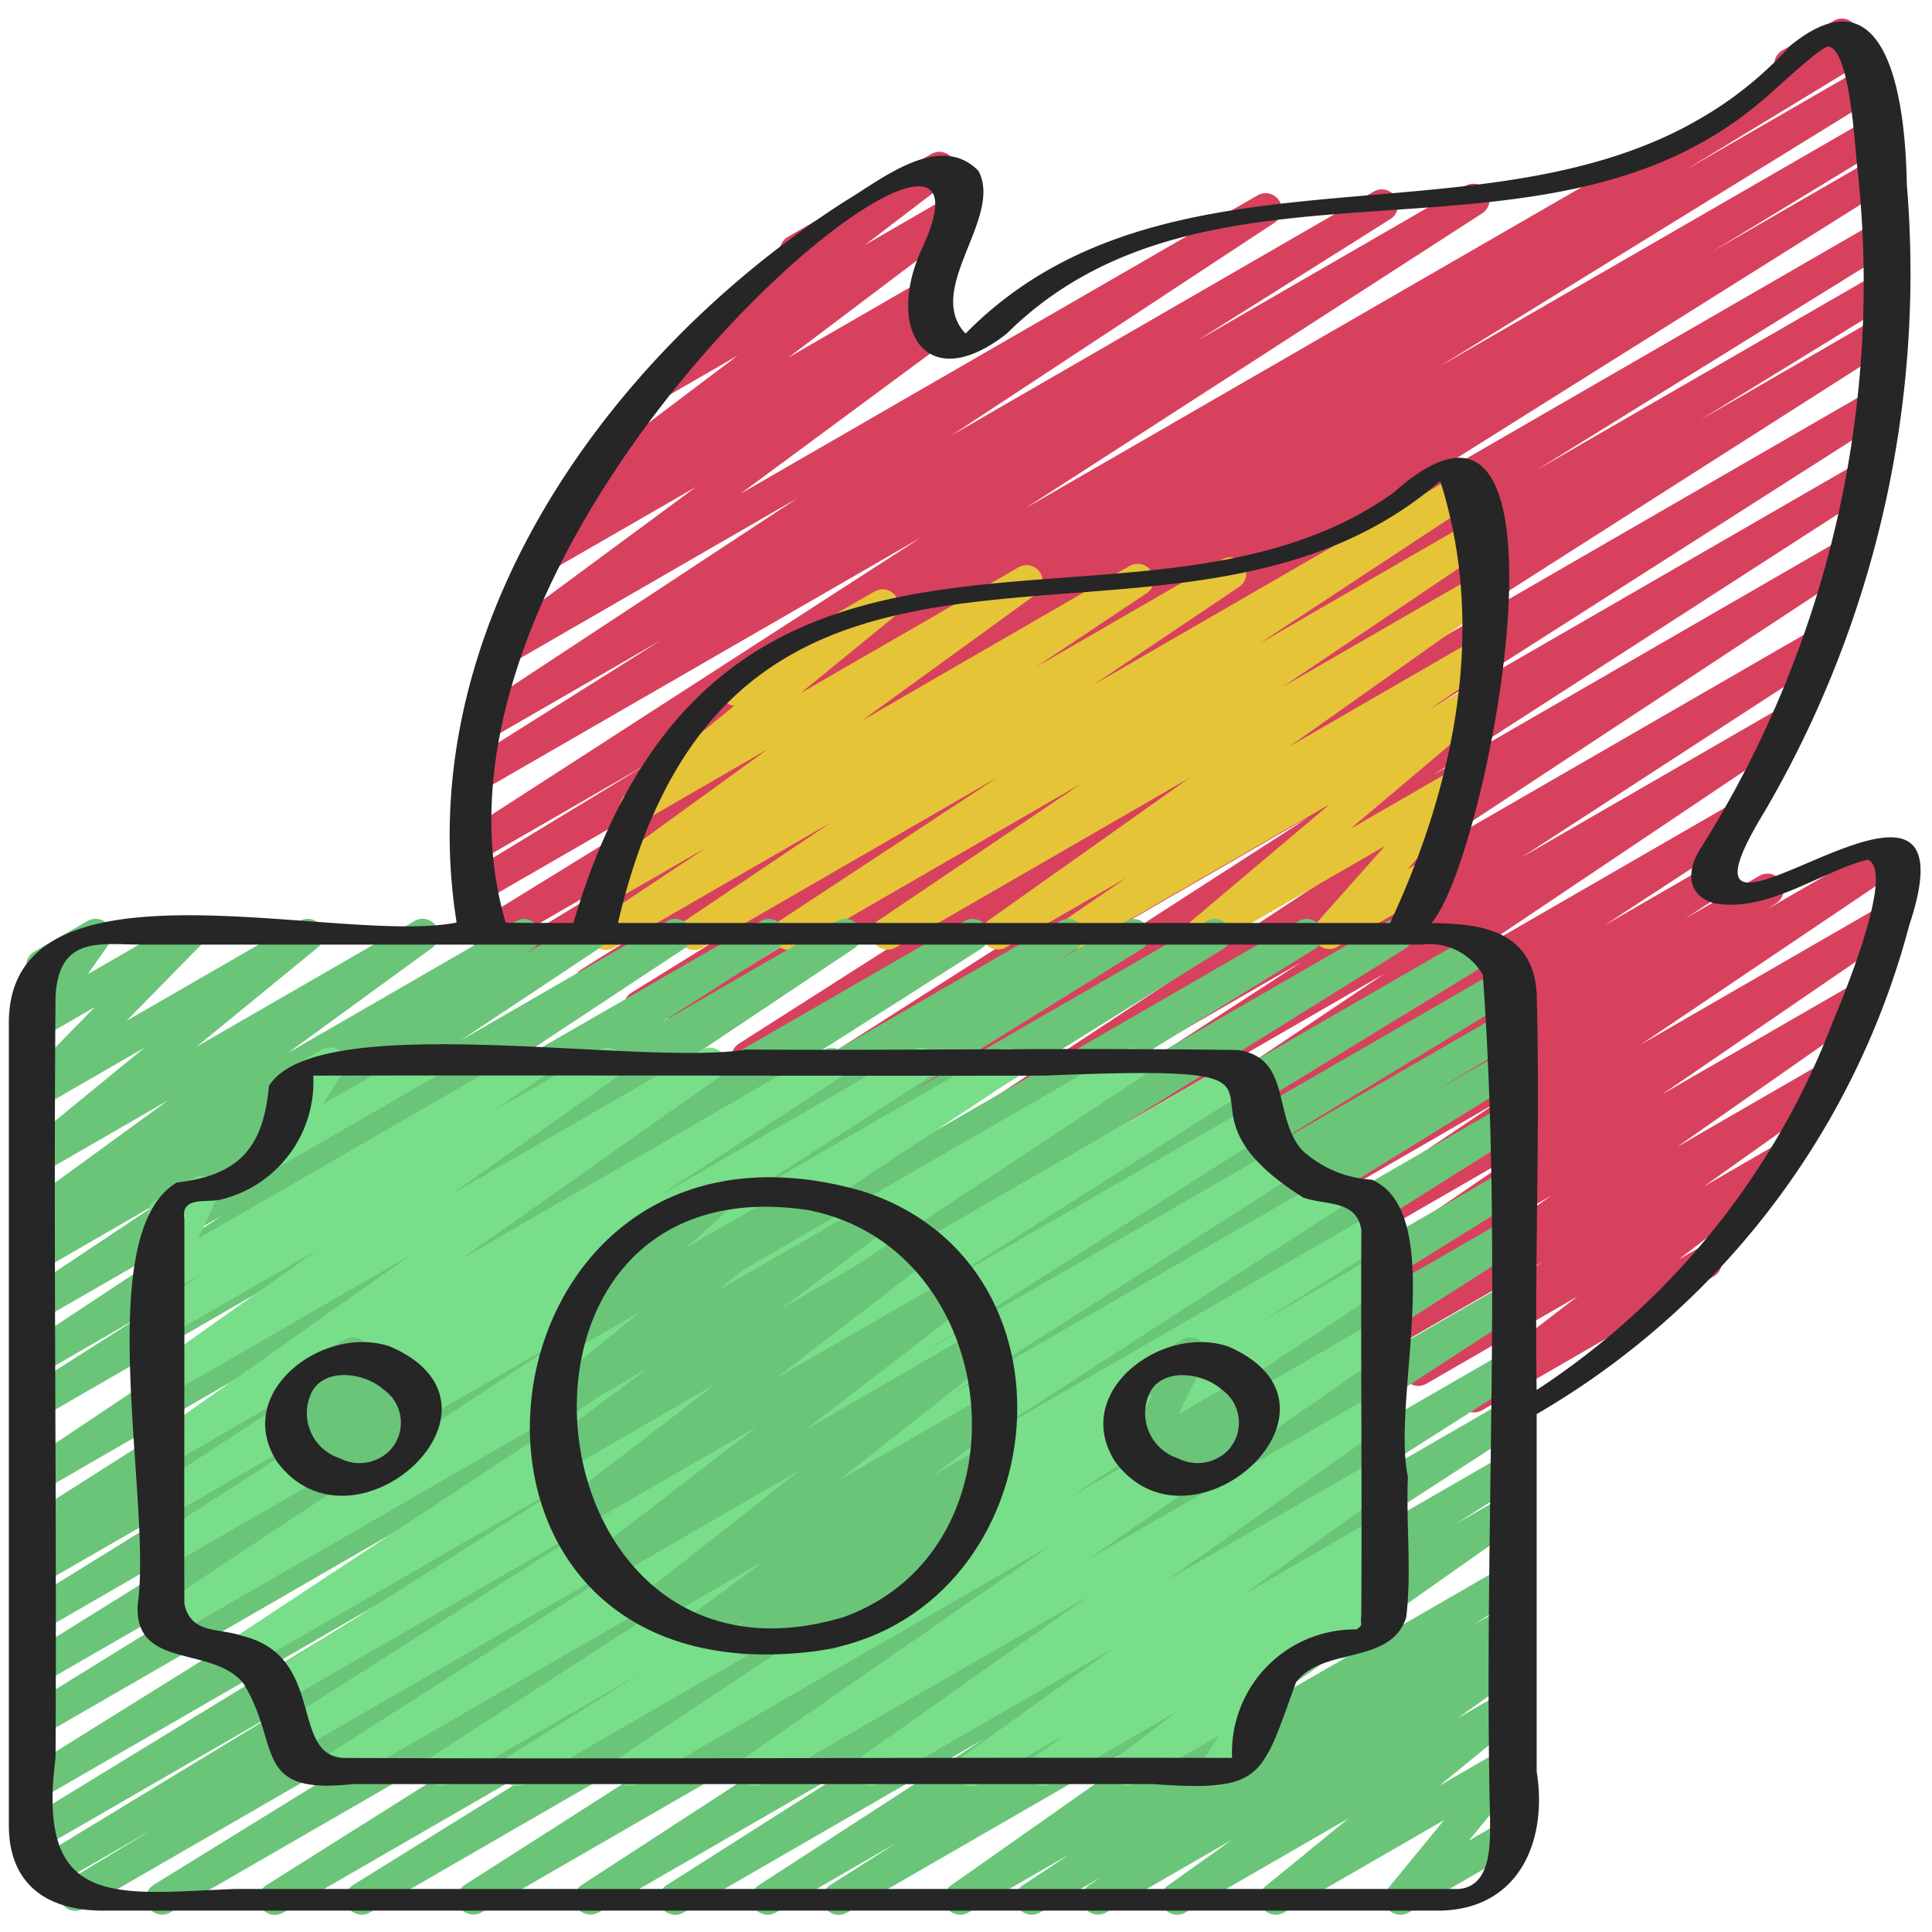 <svg id="icons" height="512" viewBox="0 0 60 60" width="512" xmlns="http://www.w3.org/2000/svg"><path d="m55.6 2.5a.5.5 0 0 1 -.25-.933l1.619-.934a.5.5 0 0 1 .5.865l-1.618.934a.5.5 0 0 1 -.251.068z" fill="#d8415e"/><path d="m45.771 43.863a.5.5 0 0 1 -.3-.9l3.519-2.7-4.7 2.715a.5.5 0 0 1 -.54-.839l4.126-2.936-5.226 3.017a.5.5 0 0 1 -.537-.842l6.068-4.248-7.348 4.241a.5.5 0 0 1 -.532-.845l7.281-4.985-8.6 4.965a.5.5 0 0 1 -.529-.848l8.1-5.461-9.424 5.443a.5.5 0 0 1 -.521-.854l.312-.2-.915.528a.5.5 0 0 1 -.522-.852l1.21-.784-1.875 1.082a.5.5 0 0 1 -.523-.851l4.433-2.9-5.34 3.082a.5.5 0 0 1 -.529-.848l10.147-6.81-11.634 6.716a.5.5 0 0 1 -.522-.851l9.583-6.23-10.833 6.253a.5.5 0 0 1 -.526-.85l13.95-9.191-15.616 9.02a.5.5 0 0 1 -.52-.853l13.743-8.862-15.215 8.78a.5.5 0 0 1 -.52-.854l14.269-9.111-15.687 9.059a.5.5 0 0 1 -.519-.855l16.184-10.32-17.706 10.222a.5.5 0 0 1 -.512-.859l6.049-3.715-6.856 3.957a.5.5 0 0 1 -.514-.857l11.105-6.876-12.141 7.009a.5.5 0 0 1 -.515-.857l17.141-10.758-18.555 10.713a.5.5 0 0 1 -.51-.86l5.365-3.267-6.124 3.535a.5.5 0 0 1 -.513-.859l13.6-8.383-13.408 7.74a.5.5 0 0 1 -.51-.86l5.607-3.409-5.2 3a.5.5 0 0 1 -.521-.852l14.193-9.165-13.598 7.847a.5.5 0 0 1 -.517-.855l6.007-3.781-5.248 3.029a.5.5 0 0 1 -.526-.851l10.028-6.6-8.9 5.139a.5.5 0 0 1 -.547-.835l6.3-4.655-4.595 2.649a.5.5 0 0 1 -.53-.847l1.237-.836a.58.58 0 0 1 -.425-.224.5.5 0 0 1 .115-.675l5.486-4.144-2.33 1.345a.5.5 0 0 1 -.553-.83l4.411-3.359a.488.488 0 0 1 -.148-.161.5.5 0 0 1 .183-.683l4.458-2.576a.5.5 0 0 1 .553.83l-2.619 2 2.557-1.48a.5.5 0 0 1 .667.156.5.5 0 0 1 -.115.676l-5.488 4.144 4.253-2.455a.5.5 0 0 1 .531.847l-.5.335a.5.5 0 0 1 .534.843l-6.3 4.657 16.049-9.262a.5.5 0 0 1 .525.851l-10.024 6.6 13.106-7.569a.5.5 0 0 1 .517.856l-6 3.777 8.348-4.819a.5.5 0 0 1 .521.852l-14.2 9.168 25.615-14.787a.5.5 0 0 1 .51.859l-5.627 3.423 5.416-3.126a.5.5 0 0 1 .513.859l-13.583 8.377 13.331-7.692a.5.5 0 0 1 .509.86l-5.366 3.263 5-2.887a.5.5 0 0 1 .516.856l-17.146 10.763 16.763-9.678a.5.5 0 0 1 .514.857l-11.1 6.872 10.609-6.124a.5.5 0 0 1 .512.859l-6.039 3.71 5.483-3.166a.5.5 0 0 1 .519.854l-16.19 10.326 15.484-8.939a.5.5 0 0 1 .52.854l-14.272 9.11 13.413-7.743a.5.5 0 0 1 .521.852l-13.735 8.857 12.674-7.317a.5.5 0 0 1 .525.851l-13.951 9.191 12.555-7.248a.5.5 0 0 1 .522.852l-9.585 6.231 8.06-4.653a.5.5 0 0 1 .528.848l-10.147 6.81 8.032-4.637a.5.5 0 0 1 .524.851l-4.436 2.9 3.175-1.833a.5.5 0 0 1 .521.853l-1.2.775 2.312-1.33a.5.5 0 0 1 .52.854l-.31.2 3.671-2.119a.5.5 0 0 1 .529.847l-8.1 5.462 7.422-4.285a.5.5 0 0 1 .528.841l-7.286 4.989 5.986-3.451a.5.5 0 0 1 .537.842l-6.064 4.246 4.437-2.562a.5.5 0 0 1 .54.84l-4.13 2.939 2.182-1.26a.5.5 0 0 1 .554.829l-3.519 2.7.566-.327a.5.5 0 1 1 .5.865l-7.182 4.15a.491.491 0 0 1 -.25.063z" fill="#d8415e"/><path d="m18.815 29.5a.5.5 0 0 1 -.277-.916l3.422-2.277-2.978 1.718a.5.5 0 0 1 -.544-.837l5.405-3.923-3.843 2.224a.5.5 0 0 1 -.566-.82l3.365-2.748a.5.5 0 0 1 -.184-.928l4.543-2.623a.5.5 0 0 1 .567.82l-2.864 2.338 6.773-3.91a.5.5 0 0 1 .544.837l-5.41 3.925 8.307-4.8a.5.5 0 0 1 .528.849l-3.422 2.281 5.773-3.333a.5.5 0 0 1 .529.848l-4.519 3.039 11.362-6.564a.5.5 0 0 1 .525.851l-6.76 4.449 6.509-3.756a.5.5 0 0 1 .529.848l-6.3 4.243 5.929-3.422a.5.5 0 0 1 .539.841l-6.244 4.425 5.715-3.3a.5.5 0 0 1 .532.845l-1.91 1.309 1.264-.729a.5.5 0 0 1 .573.814l-4.29 3.624 3.255-1.879a.5.5 0 0 1 .624.765l-2.1 2.362.553-.318a.5.5 0 0 1 .5.865l-3.239 1.869a.5.5 0 0 1 -.624-.764l2.1-2.365-5.429 3.134a.5.5 0 0 1 -.572-.814l4.295-3.623-7.7 4.443a.5.5 0 0 1 -.533-.845l1.913-1.31-3.737 2.158a.5.5 0 0 1 -.539-.841l6.244-4.425-9.13 5.271a.5.5 0 0 1 -.529-.848l6.3-4.246-8.83 5.1a.5.5 0 0 1 -.525-.851l6.754-4.443-9.178 5.3a.5.5 0 0 1 -.529-.848l4.519-3.043-6.739 3.891a.5.5 0 0 1 -.246.063z" fill="#e5c438"/><path d="m8.539 59.47a.5.5 0 0 1 -.267-.923l16.577-10.447-19.576 11.3a.5.5 0 0 1 -.512-.858l12.992-8.019-15.17 8.76a.5.5 0 0 1 -.509-.86l2.683-1.623-3.1 1.79a.5.5 0 0 1 -.51-.86l7.993-4.861-7.86 4.537a.5.5 0 0 1 -.51-.859l11.523-7.047-11.013 6.355a.5.5 0 0 1 -.514-.855l17.157-10.693-16.643 9.608a.5.5 0 0 1 -.512-.858l11.217-6.933-10.705 6.176a.5.5 0 0 1 -.513-.858l10.971-6.822-10.458 6.037a.5.5 0 0 1 -.513-.857l7.1-4.4-6.587 3.8a.5.5 0 0 1 -.511-.858l.661-.406-.15.085a.5.5 0 0 1 -.518-.854l9.442-6-8.924 5.148a.5.5 0 0 1 -.527-.848l12.5-8.35-11.973 6.912a.5.5 0 0 1 -.518-.854l3.63-2.314-3.112 1.8a.5.5 0 0 1 -.525-.849l6.163-4.075-5.638 3.251a.5.5 0 0 1 -.527-.848l4.3-2.866-3.773 2.179a.5.5 0 0 1 -.523-.85l.438-.289a.5.5 0 0 1 -.459-.876l4.482-3.264-3.938 2.272a.5.5 0 0 1 -.566-.819l3.776-3.092-3.21 1.853a.5.5 0 0 1 -.607-.788l2.27-2.322-1.663.96a.5.5 0 0 1 -.66-.719l.725-1.037a.471.471 0 0 1 -.462-.249.5.5 0 0 1 .182-.682l1.657-.951a.5.5 0 0 1 .66.718l-.653.934 2.871-1.652a.5.5 0 0 1 .607.782l-2.274 2.318 5.378-3.1a.5.5 0 0 1 .566.819l-3.777 3.091 6.777-3.91a.5.5 0 0 1 .544.837l-4.479 3.263 7.1-4.1a.5.5 0 0 1 .523.85l-.3.2 1.82-1.05a.5.5 0 0 1 .527.848l-4.312 2.867 6.44-3.717a.5.5 0 0 1 .526.849l-6.164 4.074 8.532-4.921a.5.5 0 0 1 .518.854l-3.632 2.314 5.491-3.17a.5.5 0 0 1 .527.848l-12.495 8.346 15.926-9.192a.5.5 0 0 1 .518.854l-9.456 6.012 11.9-6.866a.5.5 0 0 1 .512.858l-.637.392 2.165-1.25a.5.5 0 0 1 .513.857l-7.108 4.407 9.114-5.264a.5.5 0 0 1 .514.857l-10.978 6.83 13.317-7.687a.5.5 0 0 1 .512.858l-11.218 6.932 13.5-7.792a.5.5 0 0 1 .514.857l-17.151 10.685 19.376-11.186a.5.5 0 0 1 .511.859l-11.526 7.05 11.786-6.8a.5.5 0 0 1 .51.859l-8 4.869 7.568-4.369a.5.5 0 0 1 .509.86l-2.692 1.618 2.178-1.257a.5.5 0 0 1 .512.859l-12.981 8.016 12.469-7.2a.5.5 0 0 1 .516.856l-16.571 10.443 16.055-9.268a.5.5 0 0 1 .513.857l-9.133 5.671 8.62-4.977a.5.5 0 0 1 .519.854l-13.671 8.74 13.152-7.594a.5.5 0 0 1 .522.852l-12.888 8.386 12.366-7.138a.5.5 0 0 1 .518.855l-6.328 4.023 5.81-3.354a.5.5 0 0 1 .522.852l-7.008 4.548 6.486-3.744a.5.5 0 0 1 .519.854l-2.047 1.307 1.528-.882a.5.5 0 0 1 .538.842l-8.058 5.675 7.524-4.343a.5.5 0 0 1 .526.849l-1.458.966.932-.537a.5.5 0 0 1 .528.848l-.457.306a.5.5 0 0 1 .47.874l-2 1.424 1.454-.839a.5.5 0 0 1 .566.82l-2.581 2.111 2.015-1.163a.5.5 0 0 1 .636.75l-1.74 2.122 1.1-.637a.5.5 0 0 1 .5.866l-3.476 2.007a.5.5 0 0 1 -.636-.75l1.741-2.123-4.978 2.873a.5.5 0 0 1 -.566-.819l2.581-2.11-5.076 2.929a.5.5 0 0 1 -.541-.839l1.994-1.423-3.921 2.262a.5.5 0 0 1 -.528-.847l.375-.251-1.9 1.1a.5.5 0 0 1 -.526-.849l1.462-.969-3.156 1.816a.5.5 0 0 1 -.538-.841l8.06-5.674-11.286 6.515a.5.5 0 0 1 -.52-.854l2.048-1.307-3.744 2.161a.5.5 0 0 1 -.522-.852l7-4.544-9.347 5.4a.5.5 0 0 1 -.519-.854l6.339-4.031-8.461 4.881a.5.5 0 0 1 -.522-.851l12.886-8.384-16 9.235a.5.5 0 0 1 -.519-.853l13.667-8.738-16.611 9.591a.5.5 0 0 1 -.514-.857l9.132-5.669-11.304 6.526a.5.5 0 0 1 -.25.07z" fill="#6ac579"/><path d="m41.646 51.494a.5.5 0 0 1 -.25-.932l1.289-.745a.5.5 0 0 1 .5.866l-1.289.744a.5.5 0 0 1 -.25.067z" fill="#79de89"/><path d="m16.057 55.47a.5.5 0 0 1 -.266-.924l4.163-2.614-6.013 3.468a.5.5 0 0 1 -.521-.852l11.126-7.193-13.936 8.045a.5.5 0 0 1 -.519-.853l10.694-6.831-11.51 6.646a.5.5 0 0 1 -.518-.854l10.543-6.708-10.474 6.044a.5.5 0 0 1 -.517-.855l9.879-6.267-10.488 6.054a.5.5 0 0 1 -.525-.849l13.868-9.162-15.68 9.051a.5.5 0 0 1 -.526-.849l12.7-8.417-12.257 7.074a.5.5 0 0 1 -.52-.853l6.094-3.921-5.574 3.217a.5.5 0 0 1 -.523-.851l5.724-3.743-5.2 3a.5.5 0 0 1 -.538-.841l8.047-5.68-7.51 4.338a.5.5 0 0 1 -.539-.84l5.159-3.66-4.62 2.664a.5.5 0 0 1 -.535-.844l1.538-1.065-1 .579a.5.5 0 0 1 -.7-.644l.6-1.289a.5.5 0 0 1 -.343-.923l1.192-.689a.5.5 0 0 1 .7.644l-.582 1.245 10.167-5.868a.5.5 0 0 1 .536.843l-1.542 1.067 3.311-1.91a.5.5 0 0 1 .539.84l-5.154 3.66 7.8-4.5a.5.5 0 0 1 .538.84l-8.046 5.679 11.288-6.519a.5.5 0 0 1 .523.851l-5.723 3.742 7.957-4.593a.5.5 0 0 1 .52.853l-6.094 3.919 8.27-4.772a.5.5 0 0 1 .526.849l-12.7 8.419 16.055-9.268a.5.5 0 0 1 .525.849l-13.869 9.161 16.851-9.728a.5.5 0 0 1 .517.854l-9.865 6.259 9.747-5.627a.5.5 0 0 1 .519.855l-10.555 6.718 10.809-6.241a.5.5 0 0 1 .519.854l-10.7 6.833 11.841-6.833a.5.5 0 0 1 .521.852l-11.125 7.194 12.064-6.966a.5.5 0 0 1 .515.856l-4.158 2.61 3.643-2.1a.5.5 0 0 1 .526.85l-10.058 6.673 9.532-5.5a.5.5 0 0 1 .534.844l-9.5 6.582 8.971-5.178a.5.5 0 0 1 .539.84l-7.057 4.989 6.513-3.76a.5.5 0 0 1 .542.839l-4.677 3.363 4.135-2.392a.5.5 0 0 1 .536.843l-1.09.762.554-.319a.5.5 0 0 1 .553.83l-3.573 2.739a.457.457 0 0 1 .086.072.5.5 0 0 1 .056.617l-.742 1.138a.5.5 0 0 1 .255.218.5.5 0 0 1 -.183.682l-1.16.67a.5.5 0 0 1 -.669-.706l.52-.8-2.606 1.5a.5.5 0 0 1 -.554-.83l1.865-1.428-3.917 2.262a.5.5 0 0 1 -.536-.842l1.085-.758-2.778 1.6a.5.5 0 0 1 -.542-.839l4.681-3.361-7.28 4.2a.5.5 0 0 1 -.539-.84l7.058-4.985-10.1 5.825a.5.5 0 0 1 -.534-.843l9.5-6.581-12.856 7.424a.5.5 0 0 1 -.527-.849l10.057-6.673-13.033 7.522a.5.5 0 0 1 -.25.07z" fill="#79de89"/><path d="m8.443 36.285a.5.5 0 0 1 -.419-.773l.876-1.345a.5.5 0 0 1 -.07-.9l1.161-.67a.5.5 0 0 1 .669.706l-.654 1 2.96-1.703a.5.5 0 0 1 .5.865l-4.773 2.753a.489.489 0 0 1 -.25.067z" fill="#79de89"/><path d="m10.805 46.454a.5.5 0 0 1 -.375-.831l.08-.09-.6.343a.5.5 0 0 1 -.624-.764l.565-.639-.543.313a.5.5 0 0 1 -.635-.75l.472-.576a.487.487 0 0 1 -.267-.222.5.5 0 0 1 .182-.682l1.658-.956a.5.5 0 0 1 .635.75l-.158.192.821-.473a.5.5 0 0 1 .624.764l-.566.64.587-.339a.5.5 0 0 1 .625.763l-.377.426a.5.5 0 0 1 .128.917l-1.987 1.147a.489.489 0 0 1 -.245.067z" fill="#6ac579"/><path d="m36.472 46.393a.5.5 0 0 1 -.377-.83l.352-.4-.776.448a.5.5 0 0 1 -.7-.654l.822-1.665-.23.132a.5.5 0 0 1 -.5-.865l1.658-.956a.494.494 0 0 1 .591.067.5.5 0 0 1 .107.587l-.819 1.661 1.954-1.128a.5.5 0 0 1 .627.762l-.395.448a.5.5 0 0 1 .366.919l-2.43 1.4a.49.49 0 0 1 -.25.074z" fill="#6ac579"/><path d="m23.224 51.422a.5.5 0 0 1 -.3-.9l.291-.214-1.239.715a.5.5 0 0 1 -.548-.834l2.318-1.725-3.217 1.856a.5.5 0 0 1 -.559-.825l4.862-3.832-5.818 3.359a.5.5 0 0 1 -.555-.829l5.05-3.888-5.516 3.184a.5.5 0 0 1 -.555-.829l4.8-3.69-4.828 2.789a.5.5 0 0 1 -.549-.833l3.263-2.438-2.83 1.634a.5.5 0 0 1 -.565-.821l3.188-2.587-2.191 1.265a.5.5 0 0 1 -.585-.8l1.759-1.593a.494.494 0 0 1 -.3-.231.5.5 0 0 1 .183-.682l3.185-1.839a.5.5 0 0 1 .585.8l-1.222 1.1 3.543-2.045a.5.5 0 0 1 .565.822l-3.181 2.589 4.7-2.715a.5.5 0 0 1 .549.833l-3.264 2.437 4.071-2.349a.5.5 0 0 1 .555.829l-4.8 3.688 5.46-3.152a.5.5 0 0 1 .555.829l-5.051 3.89 5.31-3.066a.5.5 0 0 1 .559.825l-4.861 3.831 4.663-2.692a.5.5 0 0 1 .549.834l-2.323 1.728 1.659-.957a.5.5 0 0 1 .546.835l-.761.559h.007a.5.5 0 0 1 .325.88l-1.5 1.289a.491.491 0 0 1 .189.187.5.5 0 0 1 -.183.682l-3.183 1.839a.5.5 0 0 1 -.575-.812l.5-.431-2.48 1.431a.493.493 0 0 1 -.25.07z" fill="#6ac579"/><g fill="#262626"><path d="m43.724 45.864c-.518-2.387 1.257-8.182-1.12-9.228a3.488 3.488 0 0 1 -2.158-.908c-.931-1.034-.319-2.876-2-3.118-5.079-.077-10.189.02-15.279-.016-3.267.543-13.291-1.3-14.814 1.129-.174 1.928-.938 2.78-2.859 3-2.707 1.585-.75 9.977-1.219 13.116-.106 2.021 2.313 1.252 3.279 2.433 1.2 1.93.245 3.485 3.408 3.134h24.838c3.468.251 3.366-.2 4.451-3.166.837-1.111 2.944-.516 3.421-2.016.171-1.424-.009-2.913.052-4.36zm-1.448 4.287c-.043.322.086.308-.156.452a3.82 3.82 0 0 0 -3.856 3.991c-9.143-.025-18.414.042-27.577 0-1.707-.062-.542-3.151-3.162-3.789-.739-.259-1.593-.044-1.8-1-.01-3.973.006-7.966 0-11.941-.122-.746.725-.489 1.168-.619a3.763 3.763 0 0 0 2.836-3.84c7.5-.017 15.147.012 22.7 0 9.629-.4 3.046.645 8.049 3.789.705.246 1.65.062 1.8 1-.018 3.984.022 7.981-.002 11.957z"/><path d="m26.774 36.989c-12.365-3.534-14.547 15.975-1.427 14.288 7.364-1.064 8.686-11.963 1.427-14.288zm-.557 13.226c-10.01 3.022-11.665-14.208-1.129-12.637 6.094 1.177 7.033 10.475 1.129 12.637z"/><path d="m59.293 28.735c2.391-7.16-8.332 2.765-4.489-3.537a33.142 33.142 0 0 0 4.414-19.466c-.036-2.2-.451-6.865-3.6-4.329-6.857 7.56-18.589 1.8-25.632 8.956-1.3-1.37 1.178-3.6.4-5.054-1.2-1.221-2.992.253-4.113.925-7.393 4.719-13.553 13.311-12.092 22.42-3.681.734-13.981-2.395-13.906 3.176q0 12.429 0 24.856c0 1.834 1.174 2.649 2.909 2.654q20.755 0 41.513 0c2.456-.029 3.377-2.13 3.026-4.32v-11.1a24.908 24.908 0 0 0 11.57-15.181zm-13.993 29.929h-38.007c-3.653.141-6.185.671-5.568-4.07.042-7.89-.067-15.792 0-23.676.122-1.873 1.388-1.582 2.725-1.582h39.7a1.9 1.9 0 0 1 1.9.939c.625 8.623.019 17.463.224 26.155.002.76.076 2.149-.974 2.234zm-.573-43.728c1.481 4.642.4 9.549-1.558 13.728h-23.977c3.608-15.464 17.25-6.525 25.537-13.728zm2.995 28.23c-.063-4.112.114-8.241 0-12.347-.146-1.952-1.759-2.135-3.267-2.152 1.8-2.077 4.924-18.817-1.182-13.363-7.989 5.696-20.879-2.134-25.467 13.36q-1.052 0-2.1-.006c-3.669-12.458 16.586-28.597 12.885-20.849-1.084 2.484.2 4.491 2.672 2.554 6.366-6.308 16.591-1.463 23.377-7.169.293-.208 1.919-1.794 2.157-1.747.65.128.806 3.064.867 3.6a32.906 32.906 0 0 1 -4.92 21.41c-.346.631-.349 1.322.458 1.586 1.646.337 3.35-.982 4.8-1.346.906.359-.881 4.541-1.117 5.124a23.731 23.731 0 0 1 -9.161 11.345z"/><path d="m12.121 41.82c-2.054-.713-4.908 1.408-3.519 3.573 2.377 3.207 7.798-1.715 3.519-3.573zm-.021 3.233a1.325 1.325 0 0 1 -1.545.235 1.471 1.471 0 0 1 -.855-2.088c.425-.732 1.618-.573 2.212-.047a1.257 1.257 0 0 1 .188 1.9z"/><path d="m38.151 41.82c-2.054-.713-4.908 1.408-3.519 3.573 2.377 3.207 7.797-1.715 3.519-3.573zm-.025 3.233a1.325 1.325 0 0 1 -1.545.235 1.471 1.471 0 0 1 -.848-2.085c.425-.732 1.618-.573 2.212-.047a1.258 1.258 0 0 1 .181 1.897z"/></g></svg>